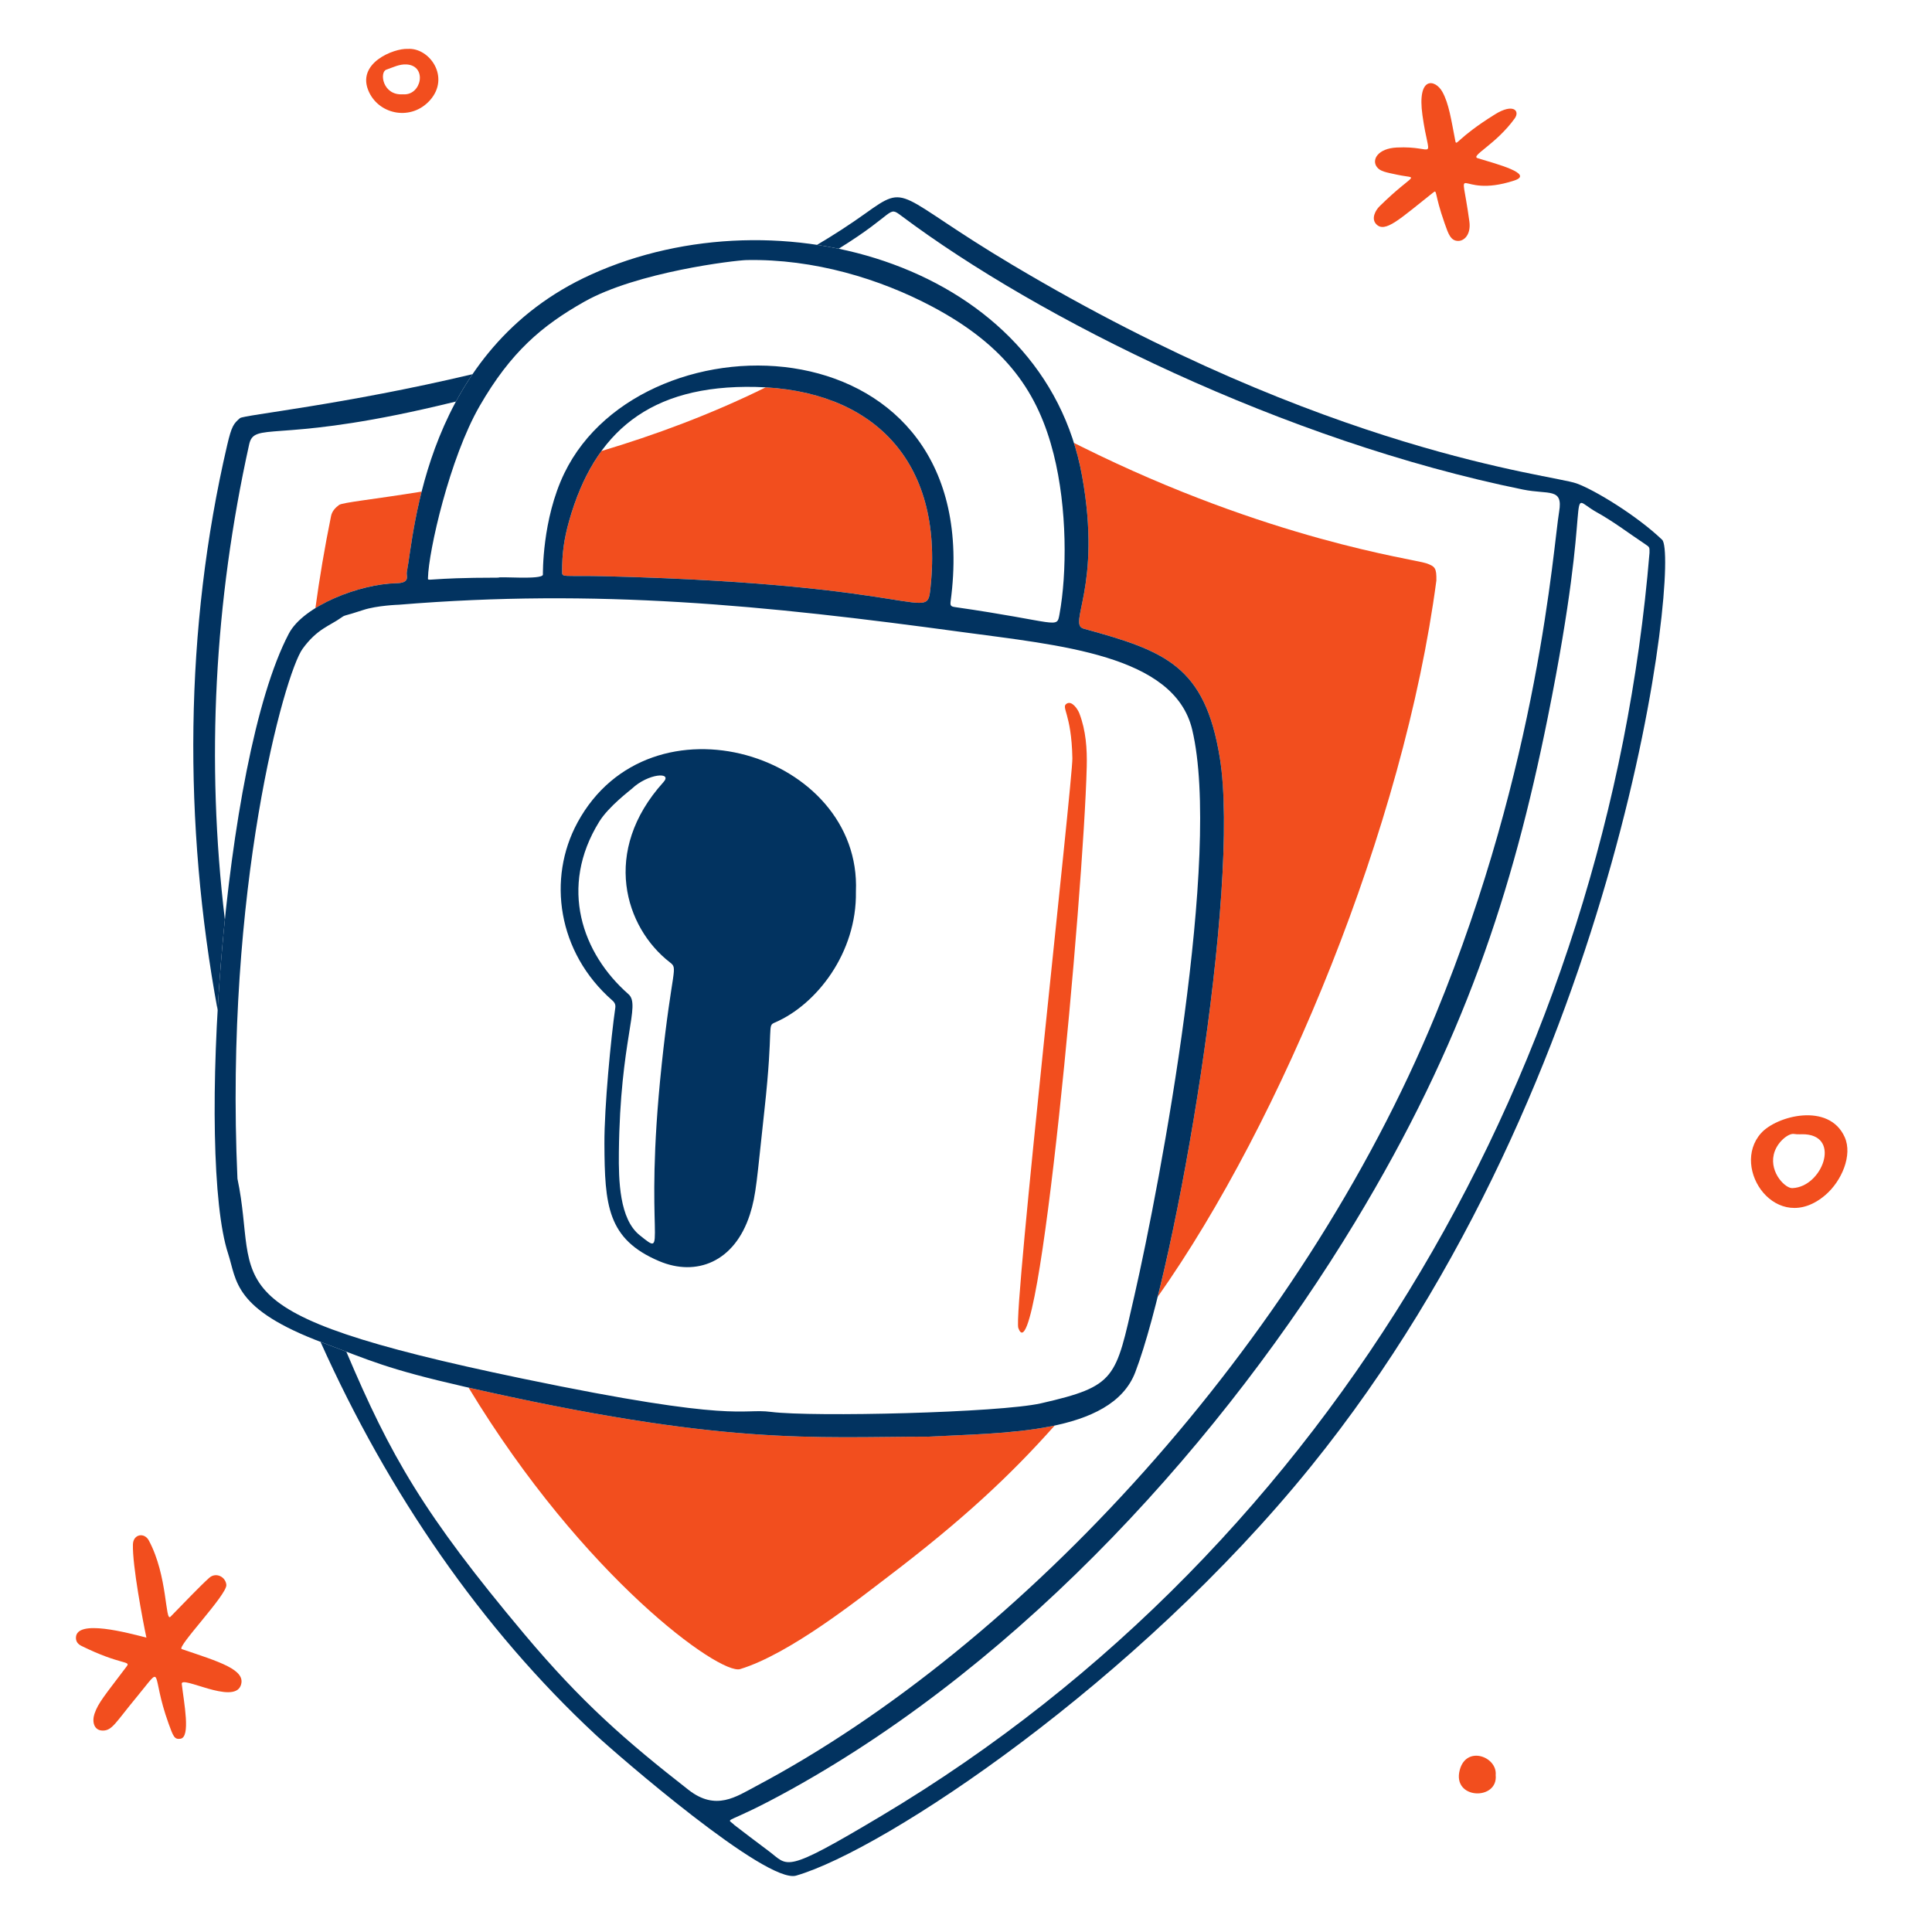<svg width="154" height="154" viewBox="0 0 154 154" fill="none" xmlns="http://www.w3.org/2000/svg">
<path d="M17.924 73.308C16.41 60.651 17.091 47.941 19.86 35.428C20.263 33.61 21.929 35.264 33.672 32.633C34.57 32.433 35.461 32.223 36.343 32.006C36.738 31.274 37.177 30.545 37.664 29.827C27.439 32.255 19.415 33.08 19.129 33.329C18.622 33.77 18.464 33.957 18.109 35.478C14.692 50.127 14.603 65.647 17.348 80.524C17.483 78.157 17.676 75.727 17.924 73.307L17.924 73.308Z" fill="#023360"/>
<path d="M132.49 43.026C130.482 41.103 127.096 39.042 125.658 38.531C123.656 37.818 105.874 36.113 80.698 21.115C71.291 15.512 72.463 14.521 68.965 17.024C67.74 17.9 66.458 18.73 65.131 19.516C65.709 19.604 66.282 19.707 66.852 19.825C71.456 16.974 70.753 16.383 71.837 17.196C82.804 25.421 102.402 35.156 121.402 39.023C123.451 39.44 124.603 38.857 124.28 40.778C123.802 43.624 122.676 60.846 114.426 80.888C103.635 107.101 81.361 131.193 60.281 142.366C58.681 143.214 57.068 144.377 54.884 142.672C49.899 138.778 46.375 135.717 41.77 130.228C33.767 120.689 31.123 116.048 27.606 107.742C27.047 107.529 26.454 107.301 25.781 107.049C25.702 107.019 25.625 106.99 25.548 106.961C30.96 119.031 38.394 129.838 47.498 138.298C49.2 139.879 61.089 150.196 63.459 149.506C70.576 147.435 90.596 134.084 104.507 116.875C129.636 85.788 133.905 44.382 132.49 43.027L132.49 43.026ZM131.482 44.068C128.156 84.248 106.565 123.079 70.247 144.747C62.354 149.456 62.882 148.743 61.268 147.544C60.859 147.24 58.593 145.531 58.537 145.473C57.849 144.78 57.613 145.657 63.1 142.612C81.739 132.27 97.643 114.538 108.015 97.409C116.677 83.102 120.566 71.118 123.372 57.19C127.199 38.202 124.58 39.334 127.284 40.836C128.637 41.587 129.864 42.531 131.149 43.384C131.493 43.613 131.491 43.62 131.482 44.068Z" fill="#023360"/>
<path d="M48.444 45.938C74.183 46.599 73.864 49.796 74.178 46.776C75.203 36.919 69.787 31.381 61.036 30.875C56.625 33.05 52.143 34.696 47.943 35.951C46.831 37.477 45.994 39.323 45.381 41.466C44.934 43.028 44.804 44.169 44.807 45.564C44.808 46.066 44.774 45.844 48.444 45.938Z" fill="#F24E1E"/>
<path d="M31.589 46.49C32.745 46.469 32.372 45.897 32.426 45.621C32.634 44.549 32.865 42.136 33.609 39.185C29.776 39.807 27.295 40.049 27.026 40.25C26.727 40.472 26.466 40.746 26.386 41.145C25.88 43.635 25.467 46.079 25.141 48.475C27.037 47.301 29.671 46.526 31.589 46.49Z" fill="#F24E1E"/>
<path d="M113.677 44.896C112.703 44.558 101.186 43.051 86.195 35.598C85.995 35.499 85.798 35.4 85.603 35.303C85.872 36.154 86.09 37.038 86.255 37.953C87.853 46.821 85.063 49.752 86.378 50.111C92.886 51.894 96.04 53.067 97.231 60.398C98.632 69.018 95.323 91.184 92.279 103.374C102.149 89.406 111.899 65.881 114.494 46.271C114.507 45.289 114.407 45.149 113.678 44.896H113.677Z" fill="#F24E1E"/>
<path d="M73.998 114.516C64.93 114.516 57.861 115.265 37.349 110.606C46.523 125.756 57.389 133.534 58.997 133.044C62.963 131.834 68.477 127.433 70.755 125.702C76.719 121.17 80.511 117.632 84.07 113.629C80.842 114.316 77.036 114.348 73.998 114.516Z" fill="#F24E1E"/>
<path d="M97.231 60.398C96.04 53.067 92.886 51.894 86.378 50.111C85.063 49.751 87.853 46.821 86.255 37.953C83.227 21.139 62.158 15.086 47.134 21.876C33.835 27.885 33.034 42.485 32.425 45.622C32.371 45.898 32.744 46.469 31.588 46.49C28.703 46.545 24.198 48.269 23.022 50.508C17.672 60.686 15.677 92.297 18.181 99.922C18.887 102.071 18.547 104.343 25.78 107.048C29.472 108.43 30.774 109.106 37.026 110.533C57.788 115.274 64.882 114.517 73.998 114.517C79.861 114.192 88.586 114.374 90.493 109.38C93.782 100.767 98.916 70.772 97.231 60.398L97.231 60.398ZM34.114 46.058C34.16 43.948 35.835 36.515 38.236 32.357C40.719 28.054 43.203 25.955 46.571 24.051C50.776 21.675 58.582 20.749 59.513 20.73C64.887 20.624 70.144 22.232 74.297 24.434C80.29 27.612 82.768 31.374 83.983 36.185C85.08 40.529 85.046 45.716 84.454 48.953C84.23 50.176 84.41 49.583 76.095 48.387C75.801 48.344 75.73 48.269 75.774 47.938C78.791 25.425 51.35 24.595 44.99 37.706C43.19 41.416 43.278 45.79 43.275 45.81C43.199 46.239 39.737 45.928 39.737 46.045C33.876 46.045 34.107 46.396 34.114 46.058ZM74.178 46.775C73.864 49.796 74.184 46.598 48.444 45.938C44.774 45.844 44.807 46.067 44.806 45.564C44.804 44.168 44.934 43.027 45.381 41.465C47.374 34.496 51.734 30.649 60.238 30.843C69.456 31.052 75.233 36.622 74.177 46.775L74.178 46.775ZM90.405 103.358C88.916 109.878 88.998 110.484 82.984 111.857C79.701 112.607 64.793 112.967 61.454 112.542C59.013 112.232 58.889 113.474 41.655 109.89C16.133 104.584 20.728 102.487 18.927 93.952C17.888 70.886 22.689 53.681 24.121 51.714C25.286 50.113 26.265 49.904 27.226 49.215C27.528 48.998 27.404 49.137 28.94 48.627C30.048 48.259 31.775 48.203 31.794 48.203C47.609 46.903 60.922 48.235 76.644 50.375C84.417 51.433 93.606 52.183 95.03 58.159C97.391 68.066 92.555 93.953 90.406 103.357L90.405 103.358Z" fill="#023360"/>
<path d="M46.027 65.575C43.621 70.009 44.418 75.912 48.82 79.755C49.006 79.917 49.079 80.099 49.045 80.334C48.703 82.69 48.165 88.237 48.178 91.17C48.2 96.07 48.406 98.779 52.55 100.529C55.484 101.768 58.544 100.62 59.773 96.808C60.288 95.212 60.321 94.037 60.931 88.505C61.695 81.581 61.097 81.796 61.79 81.496C65.099 80.061 68.306 75.943 68.225 71.073C68.696 60.095 51.832 54.875 46.026 65.574L46.027 65.575ZM52.739 84.909C51.258 98.899 53.354 100.35 50.985 98.455C49.375 97.168 49.305 94.1 49.33 91.858C49.429 82.773 51.101 80.128 50.095 79.246C46.406 76.015 44.527 70.73 47.764 65.497C48.517 64.279 50.25 62.98 50.366 62.869C51.666 61.64 53.64 61.508 52.882 62.346C47.904 67.852 49.817 73.939 53.396 76.708C54.087 77.243 53.569 77.067 52.738 84.908L52.739 84.909Z" fill="#023360"/>
<path d="M86.623 61.132C86.38 71.038 82.802 110.45 81.169 105.849C80.755 104.684 85.51 62.172 85.479 60.447C85.414 56.792 84.514 56.367 85.054 56.072C85.447 55.858 85.9 56.503 86.042 56.877C86.558 58.237 86.66 59.678 86.624 61.133L86.623 61.132Z" fill="#F24E1E"/>
<path d="M14.485 131.45C14.045 131.301 18.117 127.106 18.043 126.327C17.981 125.676 17.206 125.299 16.681 125.766C15.966 126.402 14.63 127.809 13.591 128.869C13.152 129.317 13.382 125.63 11.866 122.796C11.505 122.122 10.621 122.283 10.595 123.102C10.544 124.772 11.385 129.199 11.67 130.535C10.229 130.17 6.087 129.029 6.053 130.535C6.045 130.871 6.237 131.07 6.497 131.198C9.601 132.727 10.435 132.378 10.11 132.811C8.379 135.114 7.83 135.719 7.532 136.605C7.32 137.236 7.487 137.939 8.184 137.944C8.946 137.95 9.199 137.319 10.894 135.271C13.138 132.561 11.951 133.273 13.438 137.387C13.809 138.411 13.901 138.668 14.383 138.596C15.214 138.472 14.662 135.727 14.489 134.229C14.405 133.507 18.588 135.891 19.184 134.367C19.682 133.096 17.453 132.457 14.485 131.448V131.45Z" fill="#F24E1E"/>
<path d="M117.782 12.608C117.186 12.426 119.246 11.513 120.74 9.437C121.171 8.838 120.63 8.203 119.161 9.118C116.133 11.002 116.096 11.702 116.005 11.238C115.675 9.553 115.498 8.263 114.968 7.314C114.409 6.313 112.937 6.017 113.385 9.192C113.938 13.113 114.585 11.592 111.325 11.759C109.838 11.835 109.305 12.73 109.757 13.319C110.023 13.666 110.468 13.734 111.381 13.929C113.163 14.308 112.818 13.641 109.962 16.445C109.662 16.74 109.279 17.398 109.683 17.85C110.386 18.637 111.595 17.431 114.227 15.358C114.582 15.079 114.288 15.351 115.157 17.816C115.448 18.642 115.629 19.2 116.23 19.204C116.736 19.208 117.259 18.664 117.125 17.663C116.406 12.309 115.977 15.934 120.695 14.393C122.321 13.862 119.31 13.074 117.782 12.608Z" fill="#F24E1E"/>
<path d="M116.356 141.089C115.732 143.452 119.429 143.546 119.221 141.489C119.36 140.029 116.881 139.096 116.356 141.089Z" fill="#F24E1E"/>
<path d="M32.495 3.898C31.441 3.834 28.305 5.02 29.425 7.361C30.291 9.17 32.805 9.632 34.269 7.996C35.914 6.156 34.239 3.774 32.495 3.898ZM32.121 7.517C30.495 7.632 30.227 5.747 30.795 5.553C31.324 5.373 31.832 5.099 32.418 5.137C34.088 5.247 33.599 7.645 32.121 7.517Z" fill="#F24E1E"/>
<path d="M147.043 90.645C145.795 87.843 141.616 88.933 140.372 90.328C137.88 93.119 141.645 98.549 145.496 95.26C146.8 94.147 147.683 92.081 147.043 90.645ZM142.896 94.703C142.359 94.776 141.053 93.517 141.385 92.036C141.602 91.063 142.554 90.307 143.005 90.388C143.296 90.441 143.602 90.398 143.9 90.418C146.743 90.615 145.234 94.594 142.896 94.703Z" fill="#F24E1E"/>
</svg>
